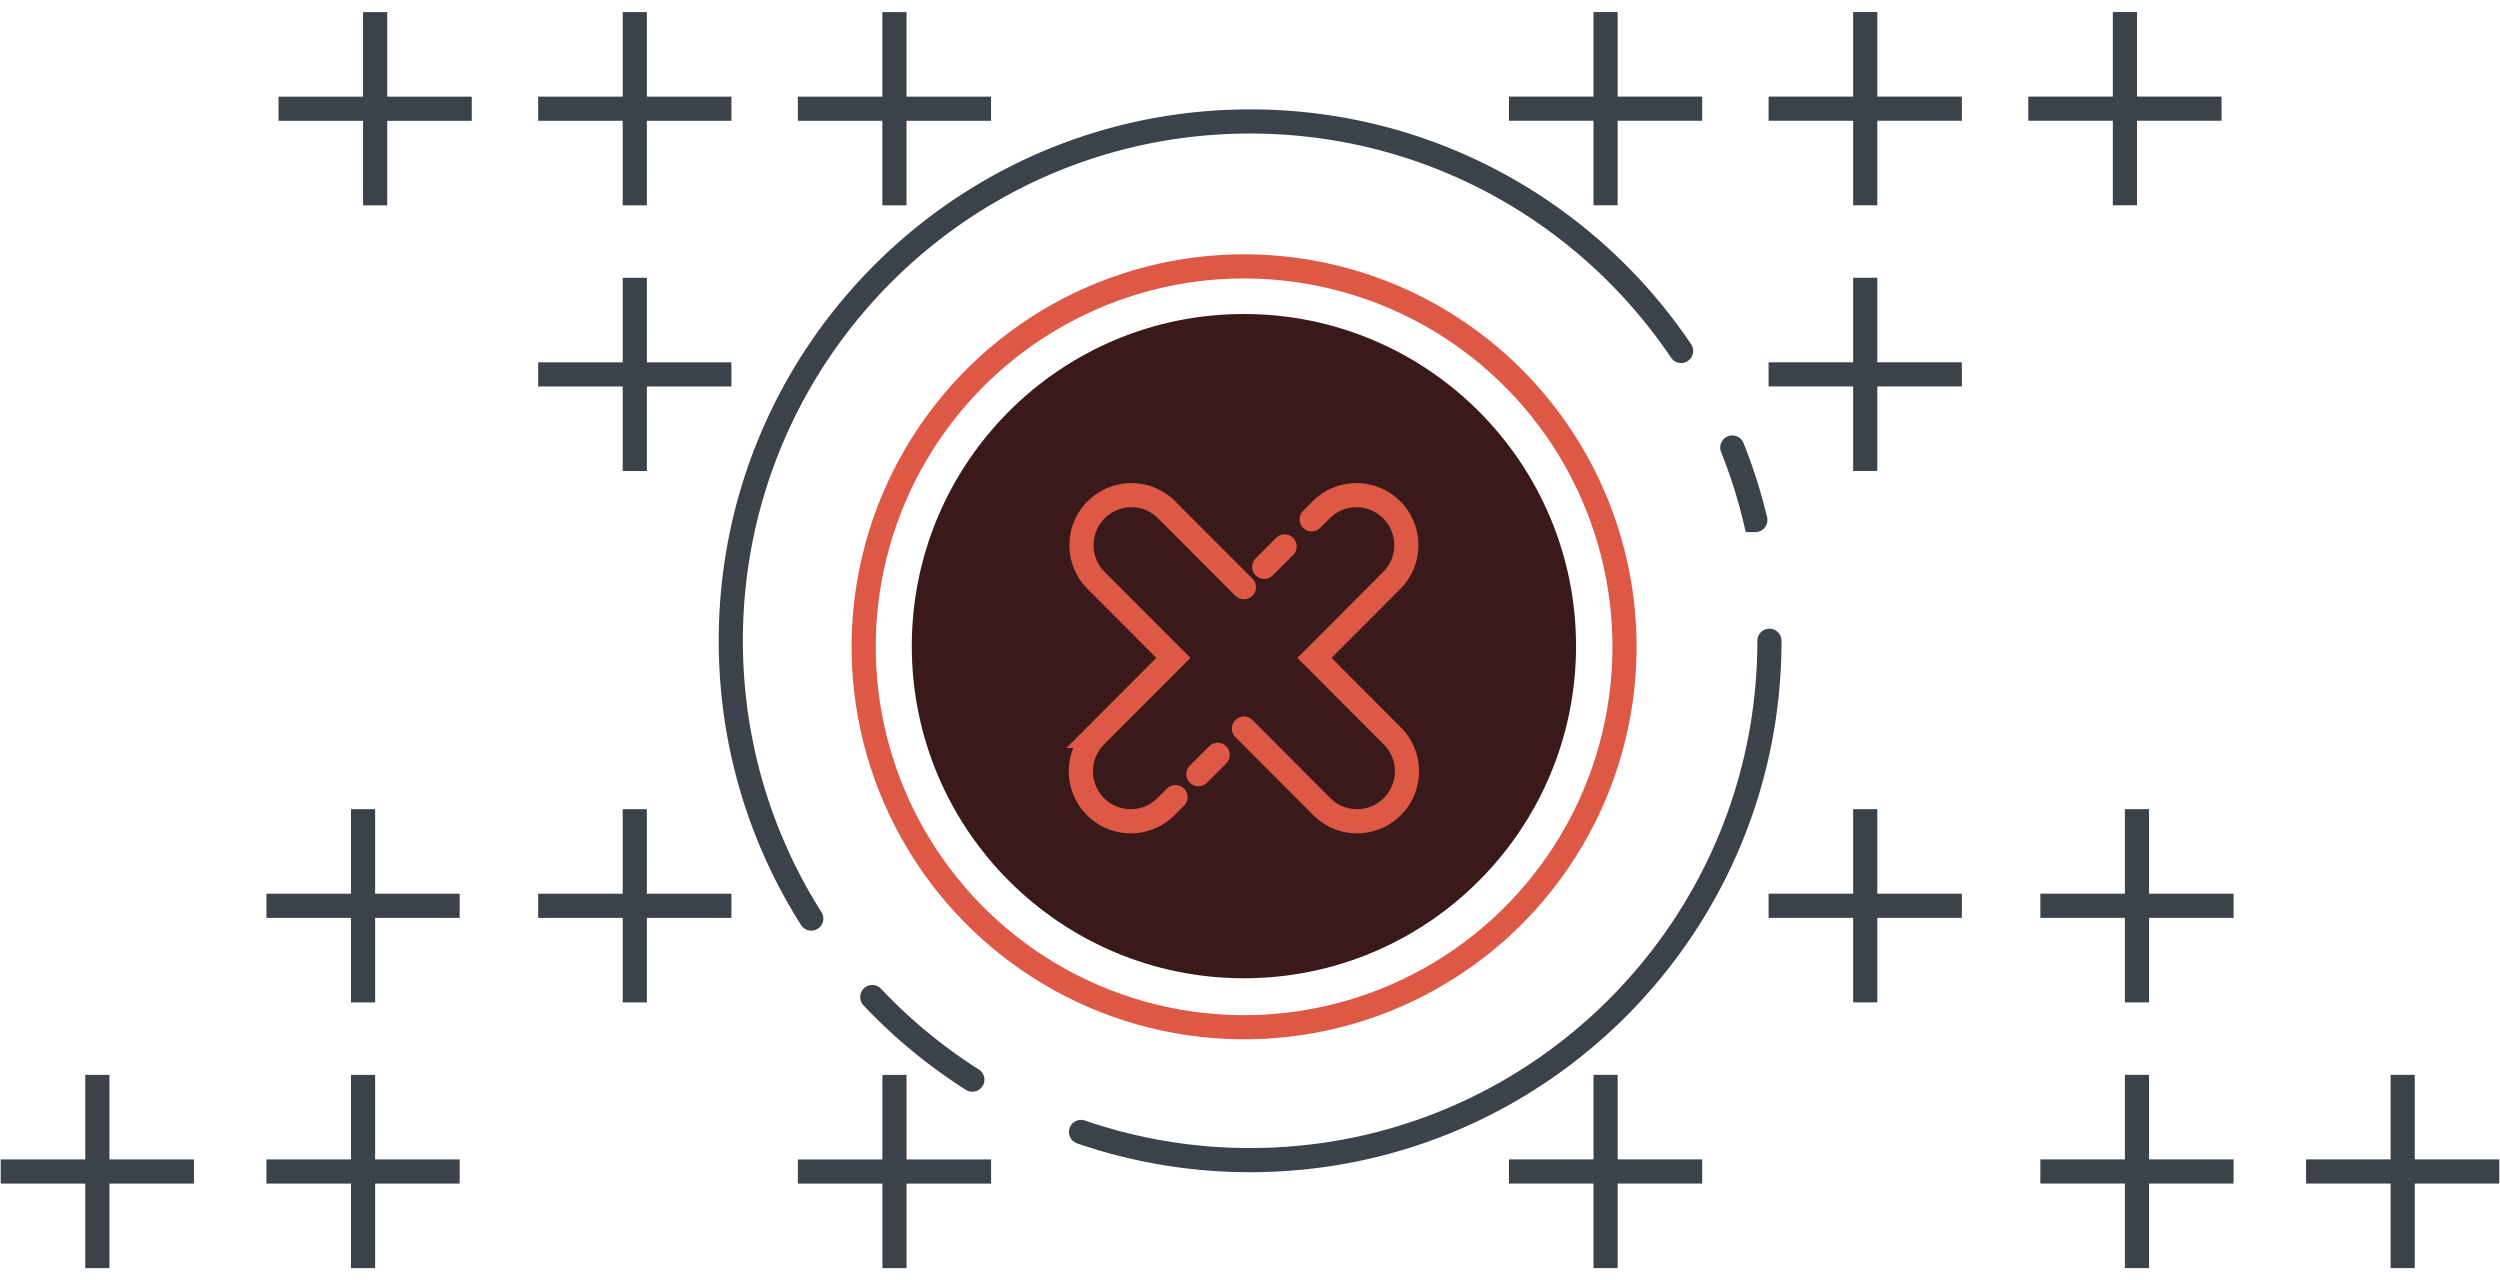 <svg xmlns="http://www.w3.org/2000/svg" viewBox="0 0 207 106" xml:space="preserve"><path fill="none" stroke="#3C4249" stroke-width="2" stroke-linecap="round" d="M146.51 53.057c0 23.748-19.252 43-43 43a42.94 42.94 0 0 1-14-2.33m55.831-50.67a42.667 42.667 0 0 0-1.907-6m-4.24-8c-7.724-11.462-20.824-19-35.684-19-23.749 0-43 19.251-43 43 0 8.46 2.443 16.348 6.661 23M80.51 89.395a43.206 43.206 0 0 1-8.285-6.838"/><circle transform="rotate(-83.735 103.01 53.556)" fill="none" stroke="#DE5846" stroke-width="2" cx="103.01" cy="53.557" r="31.5"/><circle fill="#391919" cx="102.996" cy="53.5" r="27.5"/><path fill="none" stroke="#DE5846" stroke-width="2" stroke-linecap="round" d="M102.996 60.325l6.45 6.463c.806.808 1.863 1.212 2.92 1.212s2.114-.404 2.92-1.212a4.143 4.143 0 0 0 0-5.852l-6.45-6.462 6.399-6.412a4.141 4.141 0 0 0 0-5.85 4.125 4.125 0 0 0-5.841 0l-.786.788m-5.612 5.623l-6.4-6.411a4.123 4.123 0 0 0-5.839 0 4.142 4.142 0 0 0 0 5.85l6.399 6.412-6.45 6.462a4.144 4.144 0 0 0 0 5.852 4.123 4.123 0 0 0 5.839 0L97.33 66m9.036-20.755l-1.686 1.689M100.825 62.5l-1.6 1.603"/><path fill="#3C4249" d="M30.062 17.003h2v-7h7v-2h-7v-7h-2v7h-7v2h7v7zm43 88h2v-7h7v-2h-7v-7h-2v7h-7v2h7v7zm-66.002-.002h2v-7h7v-2h-7v-7h-2v7h-7v2h7v7zm22 0h2v-7h7v-2h-7v-7h-2v7h-7v2h7v7zm0-22h2v-7h7v-2h-7v-7h-2v7h-7v2h7v7zm22.5 0h2v-7h7v-2h-7v-7h-2v7h-7v2h7v7zm0-66h2v-7h7v-2h-7v-7h-2v7h-7v2h7v7zm0 22h2v-7h7v-2h-7v-7h-2v7h-7v2h7v7zm21.5-22h2v-7h7v-2h-7v-7h-2v7h-7v2h7v7zm103.883-.003h-2v-7h-7v-2h7v-7h2v7h7v2h-7v7zm-43.001 88h-2v-7h-7v-2h7v-7h2v7h7v2h-7v7zm65.999 0h-2v-7h-7v-2h7v-7h2v7h7v2h-7v7zm-22 0h-2v-7h-7v-2h7v-7h2v7h7v2h-7v7zm0-22h-2v-7h-7v-2h7v-7h2v7h7v2h-7v7zm-22.5 0h-2v-7h-7v-2h7v-7h2v7h7v2h-7v7zm0-66h-2v-7h-7v-2h7v-7h2v7h7v2h-7v7zm0 22h-2v-7h-7v-2h7v-7h2v7h7v2h-7v7zm-21.5-22h-2v-7h-7v-2h7v-7h2v7h7v2h-7v7z"/></svg>